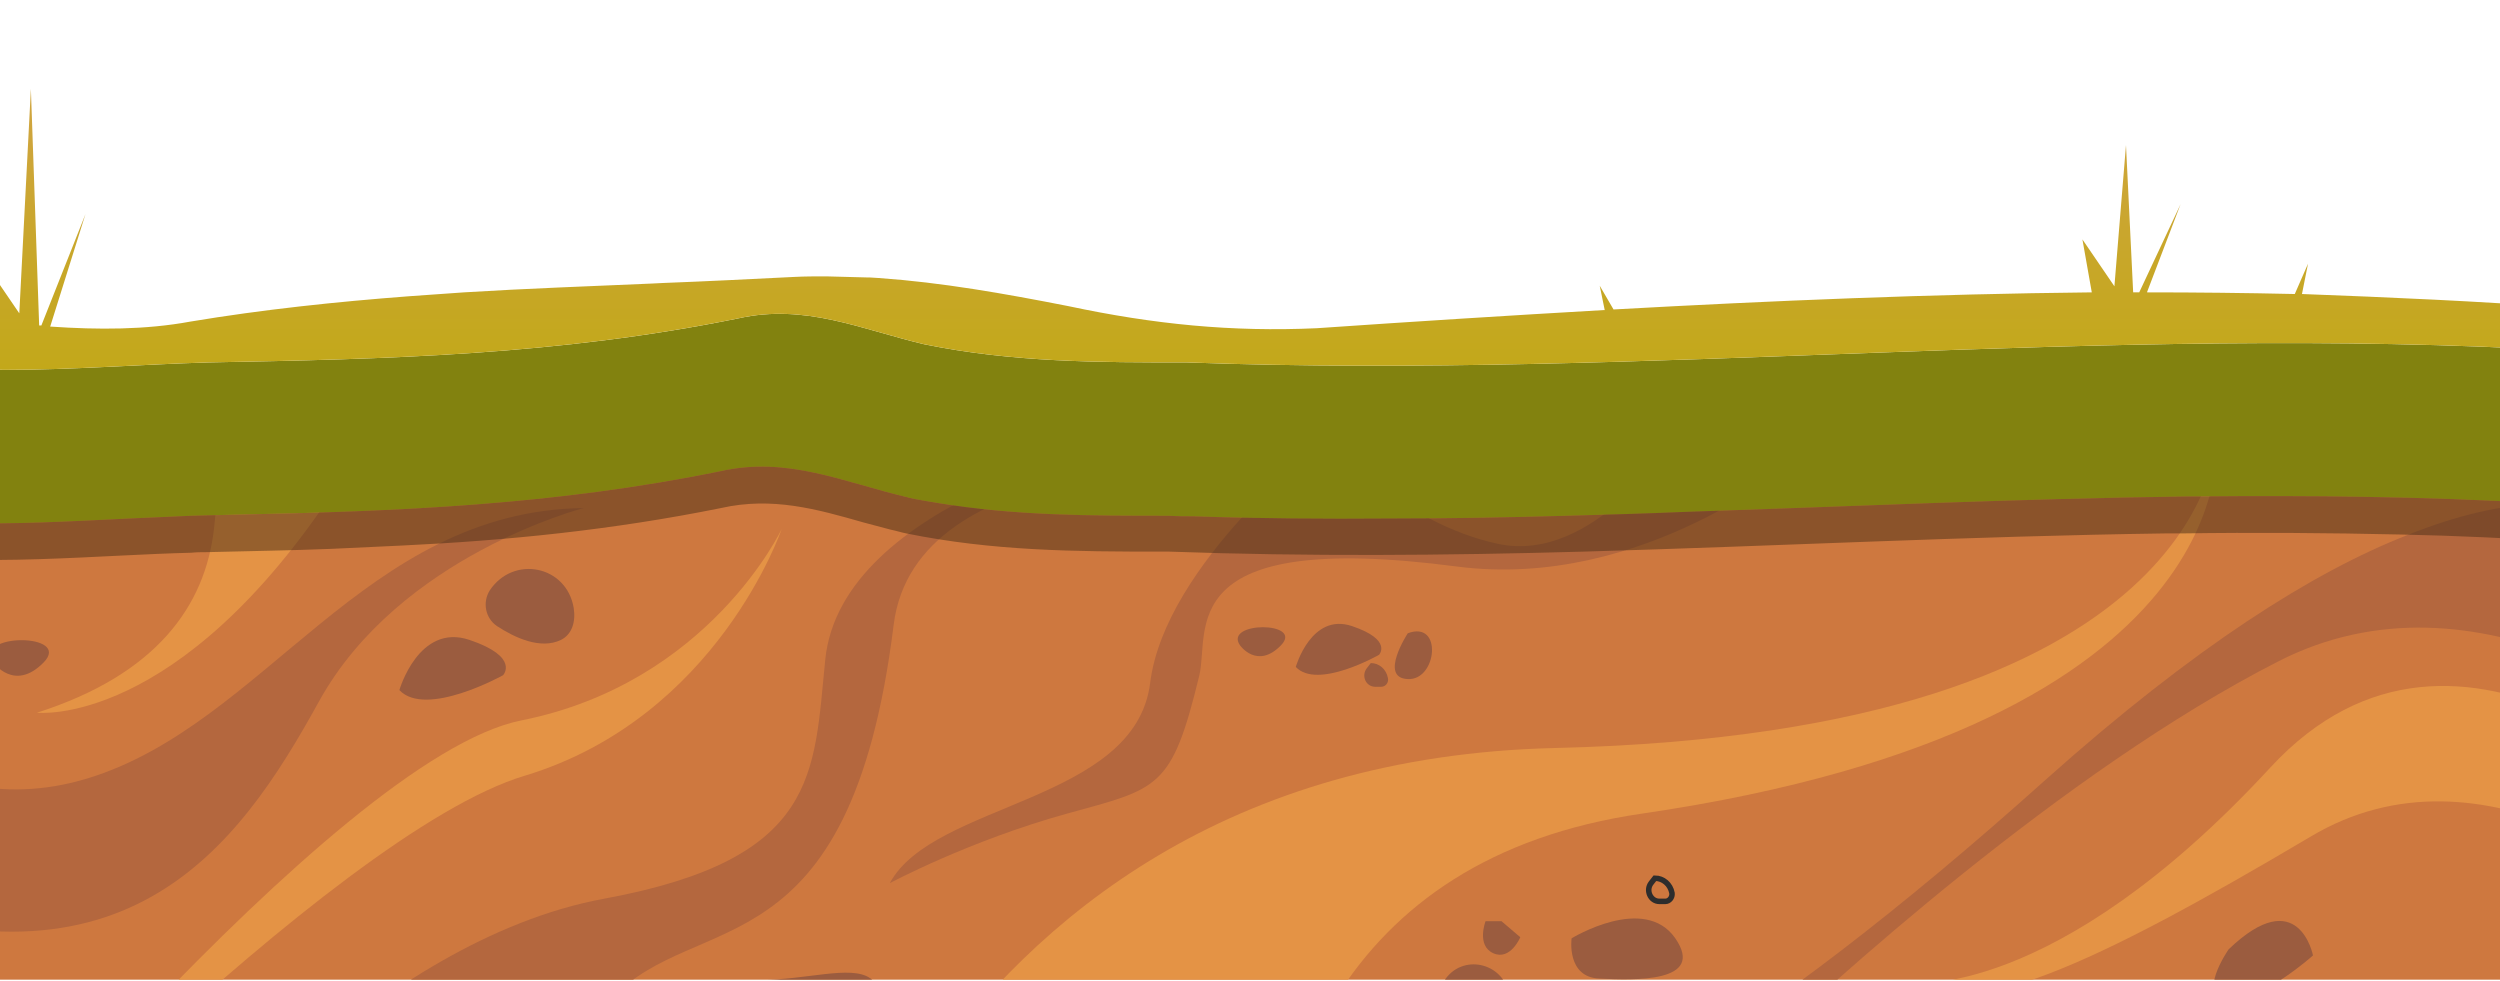 <?xml version="1.0" encoding="utf-8"?>
<!-- Generator: Adobe Illustrator 21.1.0, SVG Export Plug-In . SVG Version: 6.00 Build 0)  -->
<svg version="1.1" id="Layer_1" xmlns="http://www.w3.org/2000/svg" xmlns:xlink="http://www.w3.org/1999/xlink" x="0px" y="0px"
	 viewBox="0 0 453.2 177.8" style="enable-background:new 0 0 453.2 177.8;" xml:space="preserve">
<style type="text/css">
	.st0{clip-path:url(#SVGID_2_);}
	.st1{fill:#F9F9F9;stroke:#F9F9F9;stroke-width:0.25;stroke-miterlimit:10;}
	.st2{fill:#CE783F;}
	.st3{fill:#B4673E;}
	.st4{fill:#E49345;}
	.st5{fill:#9B5C3F;}
	.st6{fill:none;stroke:#2D2D2D;stroke-miterlimit:10;}
	.st7{fill:#82820F;}
	.st8{opacity:0.5;fill:#492E17;}
	.st9{fill:url(#SVGID_3_);}
</style>
<title>bluebg</title>
<g>
	<defs>
		<rect id="SVGID_1_" y="-6" width="453.2" height="183.6"/>
	</defs>
	<clipPath id="SVGID_2_">
		<use xlink:href="#SVGID_1_"  style="overflow:visible;"/>
	</clipPath>
	<g class="st0">
		<path class="st1" d="M149.8-596.1l-0.7,0.3l-0.3-0.7c-0.1-0.1-0.2-0.2-0.3-0.1c-0.1,0.1-0.2,0.2-0.1,0.4l0.3,0.7l-0.7,0.3
			c-0.1,0.1-0.2,0.2-0.1,0.4c0.1,0.1,0.2,0.2,0.3,0.1l0.7-0.3l0.3,0.7c0.1,0.1,0.2,0.2,0.3,0.1c0.1,0,0.1-0.1,0.1-0.1
			c0-0.1,0-0.2,0-0.2l-0.3-0.7l0.7-0.3c0.1,0,0.1-0.1,0.1-0.1c0-0.1,0-0.2,0-0.2C150.1-596.1,149.9-596.2,149.8-596.1z"/>
		<g>
			<polygon class="st2" points="465.3,91.3 465.3,79.8 401.8,79.8 303.5,79.8 240,79.8 204.6,79.8 44.8,79.8 38.9,79.8 -20.1,79.8 
				-39.2,79.8 -39.2,134.5 -39.2,164.5 -39.2,192.8 -25.1,192.8 -4.2,192.8 17.8,192.8 23.3,192.8 54.2,192.8 102.1,192.8 
				123.8,192.8 155.5,192.8 169,192.8 236.1,192.8 304.4,192.8 316.5,192.8 465.3,192.8 465.3,150.4 465.3,129.7 465.3,119.3 
				465.3,98.3 465.3,91.6 			"/>
			<path id="XMLID_293_" class="st3" d="M-36.6,121.6c0,0,20.4,29.3,52.5,19.5s50.2-48.5,89.9-49c0,0-33.4,8.6-48,35.1
				s-35.6,56.5-91.6,33.5L-36.6,121.6z"/>
			<path id="XMLID_292_" class="st3" d="M204.6,79.8c0,0-52.1,10.8-55,39.8c-2.1,20.7-1.1,36.1-40,43.3
				c-41.6,7.6-77.3,52.3-77.3,52.3l61.6-2.5c0,0,3.9-17.7,17-31.7c15.4-16.4,43.2-4.2,51.1-67.7c3.9-31.8,60.9-28.6,60.9-28.6
				L204.6,79.8z"/>
			<path id="XMLID_291_" class="st4" d="M37.5,76c0,0,3.2,3.1,1.3,19.8c-1.6,14.1-10.5,26.5-32.1,33.4c0,0,25.6,2.9,54.4-41.1
				L37.5,76z"/>
			<path id="XMLID_290_" class="st4" d="M141.7,252.8c0,0,21.6-114.4,140.2-117.2c118.6-2.8,119.9-55.8,119.9-55.8
				s5.9,51.6-104.2,67.7s-57,169.5-57,169.5L141.7,252.8z"/>
			<path id="XMLID_289_" class="st3" d="M240,79.8c0,0-28.8,22.3-31.5,44s-39.3,21.6-47.2,36.3c0,0,14.4-7.7,32.1-12.6
				c16.7-4.6,19-4.4,24-25c2-8.1-5.2-26.6,46.7-19.8c33.8,4.4,61.6-19.4,61.6-19.4l-22.3-3.5c0,0-14.4,22.5-31.8,18.8
				C254.4,95,240,79.8,240,79.8z"/>
			<path class="st3" d="M465.3,91.3c-1.6-0.1-3.2-0.1-4.9,0h-0.1c-6.8,0.3-14.7,2-23.9,5.7c-17.1,6.7-38.5,20.2-65.4,44.2
				c-27.4,24.6-49.3,40.9-66.6,51.6c-46.9,29.1-60.4,17.1-60.8,16.8l7.5,15.3l59.6-26.5c0,0,2.1-2.1,5.8-5.6
				c15.1-14.4,57.5-53,96.5-72.9c17.8-9.1,36.2-7,52.4-0.6v-21v-6.6V91.3z"/>
			<path class="st4" d="M465.3,129.7v20.7c-14.3-6-30.8-8.1-46.5,1.3c-40,23.7-61.8,33.5-72.7,26.5c0,0,26.2,3.5,65.5-39.1
				C428.8,120.5,448.5,122.1,465.3,129.7z"/>
			<path id="XMLID_288_" class="st4" d="M-14.9,230.5c0,0,75.4-93.1,109.4-99.9c34.1-6.8,47.2-34.7,47.2-34.7s-11.6,34.1-46.5,44.7
				C60.2,151-14.9,230.5-14.9,230.5z"/>
			<path id="XMLID_287_" class="st5" d="M-30.7,110.5c0,0,17-10.5,24.2,0s-9.8,9.8-17.7,9.4C-32,119.5-30.7,110.5-30.7,110.5z"/>
			<path id="XMLID_286_" class="st5" d="M284.9,170.1c0,0,13.2-8.1,18.8,0c5.6,8.1-7.6,7.6-13.7,7.3
				C283.9,177.2,284.9,170.1,284.9,170.1z"/>
			<path id="XMLID_285_" class="st5" d="M-1.2,120.1c0,0,3.8,5.4,9.1,0C13.2,114.7-5,114.7-1.2,120.1z"/>
			<path id="XMLID_284_" class="st5" d="M72.4,125.1c0,0,3.5-12.2,12.7-9.1c9.2,3.1,6.1,6.4,6.1,6.4S77.2,130.2,72.4,125.1z"/>
			<path id="XMLID_283_" class="st5" d="M255.2,114.8c0,0-5.3,8.1,0,8.3C260.5,123.4,261.6,112.4,255.2,114.8z"/>
			<path id="XMLID_282_" class="st5" d="M224.8,117c0,0,3.1,4.4,7.4,0C236.5,112.6,221.7,112.6,224.8,117z"/>
			<path id="XMLID_281_" class="st5" d="M234.9,120.9c0,0,2.8-9.9,10.2-7.4c7.4,2.5,4.9,5.2,4.9,5.2S238.8,125.1,234.9,120.9z"/>
			<path id="XMLID_280_" class="st5" d="M88.8,107L88.8,107c-1.4,2.2-0.8,5.1,1.3,6.5c3.2,2.1,7.9,4.3,11.6,2.5c2-1,2.7-3.3,2.3-5.8
				C102.7,102.5,93.1,100.6,88.8,107z"/>
			<path id="XMLID_279_" class="st5" d="M261.8,177.8L261.8,177.8c-1.1,1.7-0.7,4,1,5c2.5,1.6,6.2,3.3,9,2c1.6-0.8,2.1-2.5,1.8-4.5
				C272.5,174.4,265,172.8,261.8,177.8z"/>
			<path id="XMLID_278_" class="st6" d="M300,159.2l-0.7,0.9c-1,1.3-0.1,3.3,1.5,3.3l1.1,0c0.7,0,1.3-0.7,1.2-1.5l0,0
				C302.8,160.3,301.5,159.2,300,159.2L300,159.2z"/>
			<path id="XMLID_277_" class="st5" d="M248.5,120.2l-0.7,0.9c-1.1,1.4-0.2,3.4,1.5,3.4l1.1,0c0.8,0,1.4-0.8,1.2-1.6l0,0
				C251.3,121.3,250,120.2,248.5,120.2L248.5,120.2z"/>
			<path id="XMLID_276_" class="st5" d="M282.5,183.5l1-0.5c1.5-0.7,1.5-2.9,0-3.6l-1-0.5c-0.7-0.3-1.5,0.1-1.7,0.8l0,0
				C280.5,181.3,281.2,182.8,282.5,183.5L282.5,183.5z"/>
			<path id="XMLID_275_" class="st5" d="M-27.2,196.8c0.7-0.5,5.5-15.3,15.7-11.4c10.3,4,6.8,11.4,6.8,11.4H-27.2z"/>
			<path id="XMLID_274_" class="st5" d="M269.3,167c0,0-1.7,4.4,1.4,5.8s4.9-2.9,4.9-2.9l-3.4-2.9H269.3z"/>
			<path id="XMLID_273_" class="st5" d="M120.5,198.4c1.7-1.2,9.6-21,17.5-20.8c7.9,0.1,16.2-2.7,19.7-0.3c3.5,2.3,3.1,3.8,3.7,7.5
				c0.7,3.7-15.1,16.2-15.1,16.2L120.5,198.4z"/>
			<path id="XMLID_272_" class="st5" d="M404,172.1c0,0-6.1,8.8,0,9.1c6.1,0.3,15.3-8,15.3-8S416.7,159.9,404,172.1z"/>
		</g>
		<path class="st7" d="M465.3,91.3V79.8V63.6c-84-5-166.5,5.2-250.1,2.1c-16.1,0-31.6,0-47.7-3.3c-11.4-2.7-21.5-7.4-33.6-4.7
			c-32.9,6.7-63.8,7.4-96.1,8c-24.2,0.7-49.7,4-72.5-3.3c-0.1,0-0.2,0-0.3,0c-0.2,0-0.3,0-0.3-0.1c-0.1-0.1,0.1-0.4,0.4-0.8
			c0-0.1,0.1-0.1,0.1-0.2c0.1-0.1,0.2-0.3,0.2-0.5c0.1-0.2,0.2-0.4,0.2-0.6c0,0,0-0.1,0-0.1c-0.7,0-1.5,0-2.2,0
			c0.4,3.4-0.7,12.4-1.4,19.7c-0.5,4.8-0.7,8.8-0.3,10c0,0.1,0.1,0.2,0.2,0.3c0,0,0.1,0.1,0.1,0.1c0,0,0.1,0,0.1,0
			C-18.6,96.4,2.6,95,23.3,94c3.8-0.2,7.6-0.3,11.3-0.5c2.6-0.1,5.3-0.1,7.9-0.2c29.4-0.6,57.9-1.7,88.2-7.9
			c12.1-2.7,22.2,2,33.6,4.7c0.1,0,0.2,0,0.3,0.1c1.8,0.4,3.7,0.7,5.5,1c14,2.3,27.7,2.3,41.9,2.3c1.5,0.1,3,0.1,4.4,0.1
			c11.8,0.4,23.6,0.5,35.4,0.4h0c10.8,0,21.5-0.2,32.2-0.5c7.1-0.2,14.3-0.4,21.4-0.7c30.3-1,60.6-2.4,91-2.8h0c0.5,0,1.1,0,1.7,0
			c20.6-0.2,41.3,0,62,1.2h0.1c1.7,0.1,3.4,0.2,5.1,0.3V91.3z"/>
		<path class="st8" d="M465.3,91.6v6.6c-10-0.6-20-1.1-30-1.3c-13.3-0.3-26.6-0.4-39.9-0.2c-1,0-2,0-3,0
			c-35.2,0.5-70.3,2.3-105.4,3.3h0c-25,0.7-49.9,0.9-75,0h-1.3c-15.7,0-30.7-0.1-46.4-3.3c-1-0.2-1.9-0.5-2.9-0.7
			c-1.6-0.4-3.3-0.9-4.9-1.3c-8.4-2.4-16.5-4.7-25.8-2.6c-19.8,4-38.9,5.9-57.9,6.8h0c-4.2,0.2-8.5,0.4-12.8,0.6h0
			c-7.5,0.3-15.1,0.4-22.7,0.6h0c-0.9,0-1.7,0-2.6,0.1c-4.1,0.1-8.3,0.3-12.4,0.5c-20.3,1-41.2,2.2-60.1-3.9c-0.7,0-0.7-2.9-0.4-7
			c0,0,0,0,0,0c0,0.1,0.1,0.2,0.2,0.3c0,0,0.1,0.1,0.1,0.1s0.1,0,0.1,0C-18.6,96.4,2.6,95,23.3,94c3.8-0.2,7.6-0.3,11.3-0.5
			c2.6-0.1,5.3-0.1,7.9-0.2c29.4-0.6,57.9-1.7,88.2-7.9c12.1-2.7,22.2,2,33.6,4.7c0.1,0,0.2,0,0.3,0.1c1.8,0.4,3.7,0.7,5.5,1
			c14,2.3,27.7,2.3,41.9,2.3c1.5,0.1,3,0.1,4.4,0.1c11.8,0.4,23.6,0.5,35.4,0.4h0c10.8,0,21.5-0.2,32.2-0.5
			c7.1-0.2,14.3-0.4,21.4-0.7c30.3-1,60.6-2.4,91-2.8h0c0.5,0,1.1,0,1.7,0c20.6-0.2,41.3,0,62,1.2h0.1
			C461.9,91.4,463.6,91.5,465.3,91.6z"/>
		<linearGradient id="SVGID_3_" gradientUnits="userSpaceOnUse" x1="214.998" y1="79.3" x2="214.998" y2="22.007">
			<stop  offset="0" style="stop-color:#BFA910"/>
			<stop  offset="1" style="stop-color:#CFA53D"/>
		</linearGradient>
		<path class="st9" d="M465.3,55.8v7.8c-84-5-166.5,5.2-250.1,2.1c-16.1,0-31.6,0-47.7-3.3c-11.4-2.7-21.5-7.4-33.6-4.7
			c-32.9,6.7-63.8,7.4-96.1,8c-24.2,0.7-49.7,4-72.5-3.3c-0.1,0-0.2,0-0.3,0c-0.2,0-0.3,0-0.3-0.1c-0.1-0.1,0.1-0.4,0.4-0.8
			c0-0.1,0.1-0.1,0.1-0.2c0.1-0.1,0.2-0.3,0.2-0.5c0.1-0.2,0.2-0.4,0.2-0.6c0,0,0-0.1,0-0.1c0.3-1,0.6-2.4,0.3-4.4
			c10.8,0,22.2,1.6,33.5,2.7l-1.7-10.1l5.8,8.5l2.1-40.7l1.5,42.9c0.1,0,0.3,0,0.4,0l8-20.2L9.1,59.2c8.7,0.6,17.3,0.6,25.4-0.9
			c13.2-2.2,26.5-3.6,39.7-4.6l9.9-0.7c11.3-0.7,22.7-1.1,34.1-1.6l2-0.1c7.9-0.3,15.8-0.7,23.8-1.1c1.9-0.1,3.9-0.1,5.8-0.1
			l7.5,0.2c0.1,0,0.3,0,0.4,0l1.6,0.1c11.4,0.8,22.7,2.8,34.4,5.1c15.5,3.3,29.6,4.7,45,4c17.4-1.2,34.8-2.3,52.2-3.3l-0.9-4.4
			l2.5,4.3c28.9-1.6,57.7-2.8,86.7-3.1l-1.7-9.6l5.8,8.5l2.1-25.6l1.3,26.7h1.1l7.5-16l-6.1,16c8.9,0,17.9,0.1,26.8,0.3l2.4-5.5
			l-1.1,5.5C433.3,53.9,449.3,54.6,465.3,55.8z"/>
	</g>
</g>
</svg>
